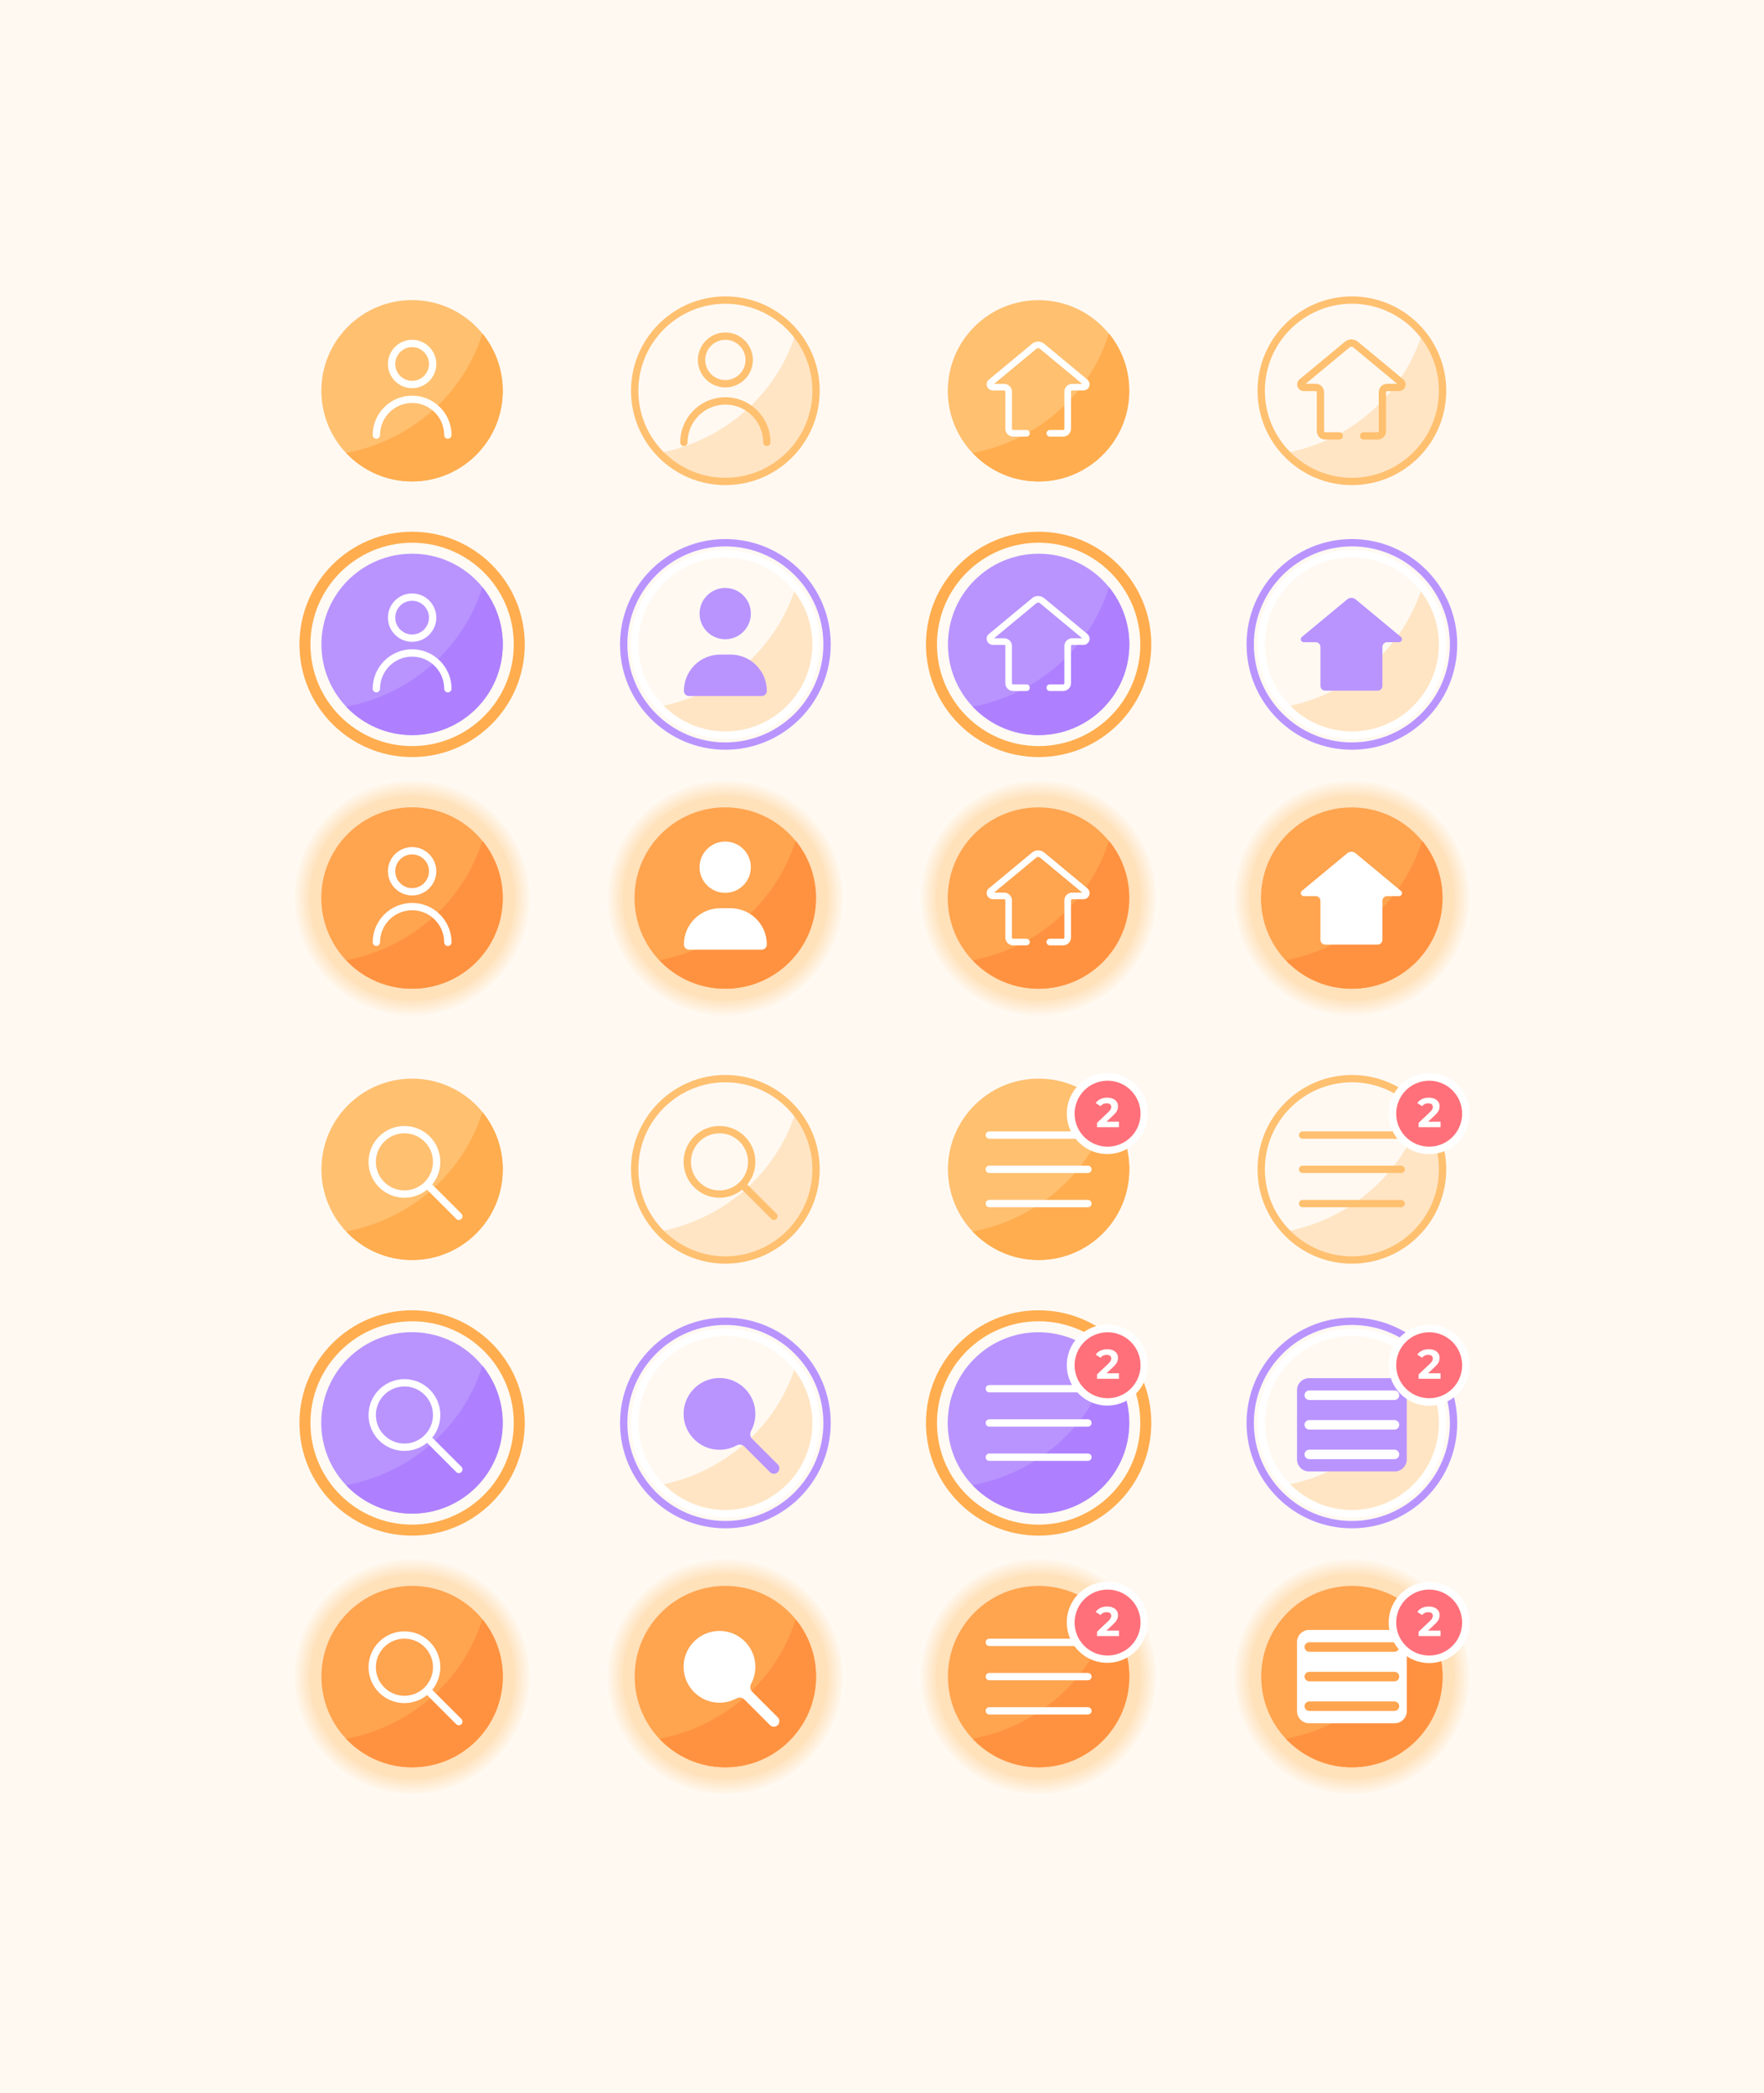 <?xml version="1.0" encoding="iso-8859-1"?>
<!-- Generator: Adobe Illustrator 24.0.1, SVG Export Plug-In . SVG Version: 6.00 Build 0)  -->
<svg version="1.1" id="&#x421;&#x43B;&#x43E;&#x439;_1"
     xmlns="http://www.w3.org/2000/svg" x="0px" y="0px" viewBox="0 0 3371.517 4000"
     style="enable-background:new 0 0 3371.517 4000;" xml:space="preserve">
<g>
	<rect style="fill:#FFF9F2;" width="3371.517" height="4000"/>
	<g>
		<g>
			<g>
				<path style="fill:#FFE5C4;" d="M1559.71,746.801c0,95.727-77.59,173.316-173.316,173.316c-49.719,0-94.536-20.938-126.118-54.48
					c124.297-23.459,224.435-112.463,260.429-228.357C1545.074,667.111,1559.71,705.275,1559.71,746.801z"/>
				<g>
					<path style="fill:#FFC070;" d="M1386.395,927.118c-99.427,0-180.319-80.891-180.319-180.319s80.891-180.319,180.319-180.319
						s180.319,80.891,180.319,180.319S1485.822,927.118,1386.395,927.118z M1386.395,580.486
						c-91.705,0-166.313,74.609-166.313,166.313s74.609,166.313,166.313,166.313s166.313-74.609,166.313-166.313
						S1478.1,580.486,1386.395,580.486z"/>
				</g>
				<g>
					<path style="fill:#FFC070;" d="M1386.395,740.402c-28.954,0-52.51-23.555-52.51-52.508c0-28.954,23.555-52.51,52.51-52.51
						c28.953,0,52.508,23.555,52.508,52.51C1438.903,716.847,1415.347,740.402,1386.395,740.402z M1386.395,649.39
						c-21.232,0-38.504,17.272-38.504,38.505c0,21.23,17.272,38.503,38.504,38.503c21.23,0,38.503-17.273,38.503-38.503
						C1424.897,666.662,1407.625,649.39,1386.395,649.39z"/>
				</g>
				<g>
					<path style="fill:#FFC070;" d="M1465.643,852.467c-3.867,0-7.003-3.135-7.003-7.003c0-39.838-32.41-72.247-72.246-72.247
						c-39.838,0-72.248,32.41-72.248,72.247c0,3.867-3.135,7.003-7.003,7.003c-3.867,0-7.003-3.135-7.003-7.003
						c0-47.56,38.693-86.253,86.253-86.253c47.559,0,86.251,38.692,86.251,86.253
						C1472.646,849.332,1469.51,852.467,1465.643,852.467z"/>
				</g>
			</g>
			<g>
				<path style="fill:#FFE5C4;" d="M1559.71,1231.533c0,95.727-77.59,173.316-173.316,173.316
					c-49.719,0-94.536-20.938-126.118-54.48c124.297-23.459,224.435-112.463,260.429-228.357
					C1545.074,1151.843,1559.71,1190.007,1559.71,1231.533z"/>
				<g>
					<path style="fill:#B994FF;" d="M1386.395,1432.86c-111.012,0-201.327-90.315-201.327-201.327
						c0-111.012,90.315-201.327,201.327-201.327c111.012,0,201.327,90.315,201.327,201.327
						C1587.722,1342.545,1497.407,1432.86,1386.395,1432.86z M1386.395,1044.212c-103.289,0-187.321,84.032-187.321,187.321
						c0,103.29,84.032,187.322,187.321,187.322s187.321-84.032,187.321-187.322
						C1573.716,1128.244,1489.684,1044.212,1386.395,1044.212z"/>
				</g>
				<g>
					<path style="fill:#FFFFFF;" d="M1386.395,1411.852c-99.427,0-180.319-80.891-180.319-180.319
						c0-99.427,80.891-180.319,180.319-180.319s180.319,80.891,180.319,180.319
						C1566.714,1330.96,1485.822,1411.852,1386.395,1411.852z M1386.395,1065.219c-91.705,0-166.313,74.609-166.313,166.313
						c0,91.705,74.609,166.313,166.313,166.313s166.313-74.609,166.313-166.313
						C1552.708,1139.828,1478.1,1065.219,1386.395,1065.219z"/>
				</g>

					<ellipse transform="matrix(0.707 -0.707 0.707 0.707 -423.106 1323.783)" style="fill:#B994FF;" cx="1386.394" cy="1172.626" rx="49.019" ry="49.019"/>
				<path style="fill:#B994FF;" d="M1307.145,1320.342L1307.145,1320.342c0-38.326,31.069-69.395,69.395-69.395h19.709
					c38.326,0,69.395,31.069,69.395,69.395v0c0,5.443-4.412,9.855-9.855,9.855h-138.79
					C1311.557,1330.197,1307.145,1325.785,1307.145,1320.342z"/>
			</g>
			<g>
				<g>
					<circle style="fill:#FFFAF3;" cx="1386.394" cy="1716.265" r="229.338"/>
					<circle style="fill:#FFF8EE;" cx="1386.394" cy="1716.265" r="226.155"/>
					<circle style="fill:#FFF5E9;" cx="1386.394" cy="1716.265" r="222.972"/>
					<circle style="fill:#FFF3E3;" cx="1386.394" cy="1716.265" r="219.789"/>
					<circle style="fill:#FFF1DE;" cx="1386.394" cy="1716.265" r="216.606"/>
					<circle style="fill:#FFEFD9;" cx="1386.394" cy="1716.265" r="213.423"/>
					<circle style="fill:#FFECD4;" cx="1386.394" cy="1716.265" r="210.24"/>
					<circle style="fill:#FFEACF;" cx="1386.394" cy="1716.265" r="207.057"/>
					<circle style="fill:#FFE8CA;" cx="1386.394" cy="1716.265" r="203.874"/>
					<circle style="fill:#FFE6C4;" cx="1386.394" cy="1716.265" r="200.69"/>
					<circle style="fill:#FFE3BF;" cx="1386.394" cy="1716.265" r="197.507"/>
					<circle style="fill:#FFE1BA;" cx="1386.394" cy="1716.265" r="194.324"/>
				</g>

					<ellipse transform="matrix(0.707 -0.707 0.707 0.707 -807.517 1483.011)" style="fill:#FFA44F;" cx="1386.394" cy="1716.265" rx="173.316" ry="173.316"/>
				<path style="fill:#FF9240;" d="M1559.71,1716.265c0,95.727-77.59,173.316-173.316,173.316
					c-49.719,0-94.536-20.938-126.118-54.48c124.297-23.459,224.435-112.463,260.429-228.357
					C1545.074,1636.575,1559.71,1674.74,1559.71,1716.265z"/>

					<ellipse transform="matrix(0.707 -0.707 0.707 0.707 -765.864 1465.758)" style="fill:#FFFFFF;" cx="1386.394" cy="1657.358" rx="49.019" ry="49.019"/>
				<path style="fill:#FFFFFF;" d="M1307.145,1805.074L1307.145,1805.074c0-38.326,31.069-69.395,69.395-69.395h19.709
					c38.326,0,69.395,31.069,69.395,69.395v0c0,5.443-4.412,9.855-9.855,9.855h-138.79
					C1311.557,1814.929,1307.145,1810.517,1307.145,1805.074z"/>
			</g>
		</g>
		<g>
			<g>

					<ellipse transform="matrix(0.707 -0.707 0.707 0.707 -297.366 775.697)" style="fill:#FFC070;" cx="787.666" cy="746.801" rx="173.316" ry="173.316"/>
				<path style="fill:#FFAD4F;" d="M960.995,746.806c0,95.727-77.59,173.316-173.316,173.316c-49.719,0-94.536-20.938-126.118-54.48
					c124.297-23.459,224.435-112.463,260.429-228.357C946.36,667.116,960.995,705.281,960.995,746.806z"/>
				<g>
					<path style="fill:#FFFFFF;" d="M787.666,741.855c-25.494,0-46.234-20.74-46.234-46.234c0-25.492,20.74-46.232,46.234-46.232
						c25.492,0,46.232,20.74,46.232,46.232C833.898,721.116,813.159,741.855,787.666,741.855z M787.666,663.395
						c-17.77,0-32.228,14.457-32.228,32.227c0,17.77,14.458,32.228,32.228,32.228c17.77,0,32.227-14.458,32.227-32.228
						C819.893,677.852,805.436,663.395,787.666,663.395z"/>
				</g>
				<g>
					<path style="fill:#FFFFFF;" d="M855.985,838.462c-3.867,0-7.003-3.135-7.003-7.003c0-33.81-27.506-61.316-61.316-61.316
						c-33.81,0-61.316,27.506-61.316,61.316c0,3.867-3.135,7.003-7.003,7.003c-3.867,0-7.003-3.135-7.003-7.003
						c0-41.532,33.789-75.321,75.321-75.321c41.532,0,75.321,33.789,75.321,75.321C862.988,835.326,859.852,838.462,855.985,838.462
						z"/>
				</g>
			</g>
			<g>
				<circle style="fill:#FFAD4F;" cx="787.666" cy="1231.533" r="215.332"/>
				<circle style="fill:#FFFAF3;" cx="787.666" cy="1231.533" r="194.324"/>
				<circle style="fill:#B994FF;" cx="787.666" cy="1231.533" r="173.316"/>
				<path style="fill:#AE80FF;" d="M960.995,1231.538c0,95.727-77.59,173.316-173.316,173.316
					c-49.719,0-94.536-20.938-126.118-54.48c124.297-23.459,224.435-112.463,260.429-228.357
					C946.36,1151.849,960.995,1190.013,960.995,1231.538z"/>
				<g>
					<path style="fill:#FFFFFF;" d="M787.666,1226.587c-25.494,0-46.234-20.74-46.234-46.232c0-25.494,20.74-46.234,46.234-46.234
						c25.492,0,46.232,20.74,46.232,46.234C833.898,1205.847,813.159,1226.587,787.666,1226.587z M787.666,1148.127
						c-17.77,0-32.228,14.458-32.228,32.228c0,17.77,14.458,32.227,32.228,32.227c17.77,0,32.227-14.457,32.227-32.227
						C819.893,1162.585,805.436,1148.127,787.666,1148.127z"/>
				</g>
				<g>
					<path style="fill:#FFFFFF;" d="M855.985,1323.193c-3.867,0-7.003-3.135-7.003-7.003c0-33.81-27.506-61.316-61.316-61.316
						c-33.81,0-61.316,27.506-61.316,61.316c0,3.867-3.135,7.003-7.003,7.003c-3.867,0-7.003-3.135-7.003-7.003
						c0-41.532,33.789-75.321,75.321-75.321c41.532,0,75.321,33.789,75.321,75.321
						C862.988,1320.058,859.852,1323.193,855.985,1323.193z"/>
				</g>
			</g>
			<g>
				<g>
					<circle style="fill:#FFFAF3;" cx="787.666" cy="1716.265" r="229.338"/>
					<circle style="fill:#FFF8EE;" cx="787.666" cy="1716.265" r="226.155"/>
					<circle style="fill:#FFF5E9;" cx="787.666" cy="1716.265" r="222.972"/>
					<circle style="fill:#FFF3E3;" cx="787.666" cy="1716.265" r="219.789"/>
					<circle style="fill:#FFF1DE;" cx="787.666" cy="1716.265" r="216.606"/>
					<circle style="fill:#FFEFD9;" cx="787.666" cy="1716.265" r="213.423"/>
					<circle style="fill:#FFECD4;" cx="787.666" cy="1716.265" r="210.24"/>
					<circle style="fill:#FFEACF;" cx="787.666" cy="1716.265" r="207.057"/>
					<circle style="fill:#FFE8CA;" cx="787.666" cy="1716.265" r="203.874"/>
					<circle style="fill:#FFE6C4;" cx="787.666" cy="1716.265" r="200.69"/>
					<circle style="fill:#FFE3BF;" cx="787.666" cy="1716.265" r="197.507"/>
					<circle style="fill:#FFE1BA;" cx="787.666" cy="1716.265" r="194.324"/>
				</g>

					<ellipse transform="matrix(0.707 -0.707 0.707 0.707 -982.881 1059.646)" style="fill:#FFA44F;" cx="787.666" cy="1716.265" rx="173.316" ry="173.316"/>
				<path style="fill:#FF9240;" d="M960.982,1716.265c0,95.727-77.59,173.316-173.316,173.316
					c-49.719,0-94.536-20.938-126.118-54.48c124.297-23.459,224.435-112.463,260.429-228.357
					C946.346,1636.575,960.982,1674.74,960.982,1716.265z"/>
				<g>
					<path style="fill:#FFFFFF;" d="M787.666,1711.32c-25.494,0-46.234-20.74-46.234-46.234c0-25.492,20.74-46.232,46.234-46.232
						c25.492,0,46.232,20.74,46.232,46.232C833.898,1690.58,813.159,1711.32,787.666,1711.32z M787.666,1632.86
						c-17.77,0-32.228,14.457-32.228,32.227c0,17.77,14.458,32.228,32.228,32.228c17.77,0,32.227-14.458,32.227-32.228
						C819.893,1647.316,805.436,1632.86,787.666,1632.86z"/>
				</g>
				<g>
					<path style="fill:#FFFFFF;" d="M855.985,1807.927c-3.867,0-7.003-3.135-7.003-7.003c0-33.81-27.506-61.316-61.316-61.316
						c-33.81,0-61.316,27.506-61.316,61.316c0,3.867-3.135,7.003-7.003,7.003c-3.867,0-7.003-3.135-7.003-7.003
						c0-41.532,33.789-75.321,75.321-75.321c41.532,0,75.321,33.789,75.321,75.321
						C862.988,1804.791,859.852,1807.927,855.985,1807.927z"/>
				</g>
			</g>
		</g>
		<g>
			<g>

					<ellipse transform="matrix(0.707 -0.707 0.707 0.707 53.361 1622.426)" style="fill:#FFC070;" cx="1985.122" cy="746.801" rx="173.316" ry="173.316"/>
				<path style="fill:#FFAD4F;" d="M2158.452,746.806c0,95.727-77.59,173.316-173.316,173.316
					c-49.719,0-94.536-20.938-126.118-54.48c124.297-23.459,224.436-112.463,260.429-228.357
					C2143.816,667.116,2158.452,705.281,2158.452,746.806z"/>
				<g>
					<path style="fill:#FFFFFF;" d="M2032.025,834.415h-25.559c-3.488,0-6.314-2.826-6.314-6.314s2.826-6.314,6.314-6.314h25.559
						c1.269,0,2.301-1.033,2.301-2.299v-71.006c0-8.193,6.664-14.858,14.857-14.858h19.256l-79.659-66.065
						c-1.542-1.504-3.014-2.117-4.573-2.117c-1.222-0.106-2.982,0.598-4.053,1.689l-80.155,66.493h19.285
						c8.193,0,14.857,6.666,14.857,14.858v71.006c0,1.267,1.033,2.299,2.299,2.299h25.489c3.488,0,6.314,2.826,6.314,6.314
						s-2.826,6.314-6.314,6.314h-25.489c-8.23,0-14.927-6.697-14.927-14.927v-71.006c0-1.272-0.959-2.231-2.229-2.231h-21.639
						c-4.804,0-9.095-2.862-10.93-7.29c-1.824-4.407-0.826-9.432,2.542-12.802l82.369-68.32c2.978-3.07,7.589-5.007,12.513-5.026
						c4.784-0.143,9.622,1.908,13.139,5.423l81.427,67.531c3.818,3.778,4.823,8.82,2.994,13.236
						c-1.824,4.404-6.093,7.249-10.877,7.249h-21.637c-1.27,0-2.229,0.959-2.229,2.231v71.006
						C2046.954,827.719,2040.257,834.415,2032.025,834.415z"/>
				</g>
			</g>
			<g>
				<circle style="fill:#FFAD4F;" cx="1985.123" cy="1231.533" r="215.332"/>
				<circle style="fill:#FFFAF3;" cx="1985.123" cy="1231.533" r="194.324"/>
				<circle style="fill:#B994FF;" cx="1985.122" cy="1231.533" r="173.316"/>
				<path style="fill:#AE80FF;" d="M2158.452,1231.538c0,95.727-77.59,173.316-173.316,173.316
					c-49.719,0-94.536-20.938-126.118-54.48c124.297-23.459,224.436-112.463,260.429-228.357
					C2143.816,1151.849,2158.452,1190.013,2158.452,1231.538z"/>
				<g>
					<path style="fill:#FFFFFF;" d="M2032.025,1320.61h-25.559c-3.488,0-6.314-2.826-6.314-6.314s2.826-6.314,6.314-6.314h25.559
						c1.269,0,2.301-1,2.301-2.229v-71.077c0-8.193,6.664-14.857,14.857-14.857h19.257l-79.66-66.067
						c-1.542-1.503-3.014-2.115-4.573-2.115c-1.222,0.154-2.982,0.6-4.053,1.687l-80.158,66.495h19.288
						c8.193,0,14.857,6.664,14.857,14.857v71.077c0,1.229,1.033,2.229,2.299,2.229h25.489c3.488,0,6.314,2.826,6.314,6.314
						s-2.826,6.314-6.314,6.314h-25.489c-8.23,0-14.927-6.664-14.927-14.857v-71.077c0-1.25-0.98-2.229-2.229-2.229h-21.639
						c-4.804,0-9.094-2.862-10.928-7.292c-1.826-4.406-0.829-9.43,2.541-12.802l82.369-68.32c2.978-3.069,7.589-5.006,12.513-5.025
						c4.784,0.079,9.622,1.906,13.139,5.42l81.427,67.532c3.818,3.778,4.823,8.82,2.994,13.236
						c-1.824,4.406-6.093,7.251-10.877,7.251h-21.637c-1.25,0-2.229,0.979-2.229,2.229v71.077
						C2046.954,1313.946,2040.257,1320.61,2032.025,1320.61z"/>
				</g>
			</g>
			<g>
				<g>
					<circle style="fill:#FFFAF3;" cx="1985.123" cy="1716.265" r="229.338"/>
					<circle style="fill:#FFF8EE;" cx="1985.123" cy="1716.265" r="226.155"/>
					<circle style="fill:#FFF5E9;" cx="1985.123" cy="1716.265" r="222.972"/>
					<circle style="fill:#FFF3E3;" cx="1985.123" cy="1716.265" r="219.789"/>
					<circle style="fill:#FFF1DE;" cx="1985.123" cy="1716.265" r="216.606"/>
					<circle style="fill:#FFEFD9;" cx="1985.123" cy="1716.265" r="213.423"/>
					<circle style="fill:#FFECD4;" cx="1985.123" cy="1716.265" r="210.24"/>
					<circle style="fill:#FFEACF;" cx="1985.123" cy="1716.265" r="207.057"/>
					<circle style="fill:#FFE8CA;" cx="1985.123" cy="1716.265" r="203.874"/>
					<circle style="fill:#FFE6C4;" cx="1985.123" cy="1716.265" r="200.69"/>
					<circle style="fill:#FFE3BF;" cx="1985.123" cy="1716.265" r="197.507"/>
					<circle style="fill:#FFE1BA;" cx="1985.123" cy="1716.265" r="194.324"/>
				</g>

					<ellipse transform="matrix(0.707 -0.707 0.707 0.707 -632.154 1906.376)" style="fill:#FFA44F;" cx="1985.122" cy="1716.265" rx="173.316" ry="173.316"/>
				<path style="fill:#FF9240;" d="M2158.438,1716.265c0,95.727-77.59,173.316-173.316,173.316
					c-49.719,0-94.536-20.938-126.118-54.48c124.297-23.459,224.435-112.463,260.429-228.357
					C2143.803,1636.575,2158.438,1674.74,2158.438,1716.265z"/>
				<g>
					<path style="fill:#FFFFFF;" d="M2032.025,1806.667h-25.559c-3.488,0-6.314-2.826-6.314-6.314s2.826-6.314,6.314-6.314h25.559
						c1.291,0,2.301-0.98,2.301-2.229v-71.078c0-8.193,6.664-14.857,14.857-14.857h19.257l-79.66-66.067
						c-1.542-1.503-3.014-2.115-4.573-2.115c-1.222-0.062-2.982,0.598-4.053,1.687l-80.158,66.495h19.288
						c8.193,0,14.857,6.664,14.857,14.857v71.078c0,1.25,1.01,2.229,2.299,2.229h25.489c3.488,0,6.314,2.826,6.314,6.314
						s-2.826,6.314-6.314,6.314h-25.489c-8.23,0-14.927-6.664-14.927-14.857v-71.078c0-1.229-1-2.229-2.229-2.229h-21.639
						c-4.804,0-9.094-2.862-10.928-7.292c-1.826-4.406-0.829-9.43,2.541-12.802l82.369-68.32c2.978-3.069,7.589-5.006,12.513-5.025
						c4.784,0.089,9.622,1.906,13.139,5.42l81.427,67.532c3.818,3.778,4.823,8.82,2.994,13.236
						c-1.824,4.406-6.093,7.251-10.877,7.251h-21.637c-1.25,0-2.229,0.98-2.229,2.229v71.078
						C2046.954,1800.002,2040.257,1806.667,2032.025,1806.667z"/>
				</g>
			</g>
		</g>
		<g>
			<g>
				<path style="fill:#FFE5C4;" d="M2757.167,746.801c0,95.727-77.59,173.316-173.316,173.316
					c-49.719,0-94.536-20.938-126.118-54.48c124.297-23.459,224.436-112.463,260.429-228.357
					C2742.531,667.111,2757.167,705.275,2757.167,746.801z"/>
				<g>
					<path style="fill:#FFC070;" d="M2583.851,927.118c-99.427,0-180.319-80.891-180.319-180.319s80.891-180.319,180.319-180.319
						S2764.17,647.372,2764.17,746.8S2683.279,927.118,2583.851,927.118z M2583.851,580.486
						c-91.705,0-166.313,74.609-166.313,166.313s74.609,166.313,166.313,166.313s166.313-74.609,166.313-166.313
						S2675.556,580.486,2583.851,580.486z"/>
				</g>
				<g>
					<path style="fill:#FFC070;" d="M2633.2,840.03h-26.911c-3.867,0-7.003-3.135-7.003-7.003c0-3.867,3.135-7.003,7.003-7.003
						h26.911c1.067,0,1.968-0.935,1.968-2.041v-74.559c0-8.808,7.165-15.973,15.973-15.973h19.191l-82.852-68.709
						c-1.58-1.539-2.813-2.327-4.585-2.137c-1.508,0.007-2.918,0.597-3.968,1.662c-0.164,0.167-0.339,0.327-0.52,0.477
						l-82.875,68.707h19.288c8.767,0,15.9,7.165,15.9,15.973v74.559c0,1.125,0.917,2.041,2.041,2.041h26.838
						c3.867,0,7.003,3.135,7.003,7.003c0,3.867-3.135,7.003-7.003,7.003h-26.838c-8.847,0-16.047-7.199-16.047-16.047v-74.559
						c0-1.122-0.814-1.968-1.894-1.968h-22.793c-5.196,0-9.835-3.094-11.821-7.883c-1.975-4.766-0.896-10.203,2.749-13.85
						l86.268-71.559c3.659-3.571,8.478-5.544,13.617-5.565c5.302,0.197,10.301,2.04,14.062,5.803l85.475,70.883
						c4.141,4.1,5.226,9.553,3.248,14.33c-1.975,4.763-6.592,7.84-11.764,7.84h-22.721c-1.103,0-1.968,0.865-1.968,1.968v74.559
						C2649.173,832.83,2642.008,840.03,2633.2,840.03z"/>
				</g>
			</g>
			<g>
				<path style="fill:#FFE5C4;" d="M2757.167,1231.533c0,95.727-77.59,173.316-173.316,173.316
					c-49.719,0-94.536-20.938-126.118-54.48c124.297-23.459,224.436-112.463,260.429-228.357
					C2742.531,1151.843,2757.167,1190.007,2757.167,1231.533z"/>
				<g>
					<path style="fill:#B994FF;" d="M2583.851,1432.86c-111.012,0-201.327-90.315-201.327-201.327
						c0-111.012,90.315-201.327,201.327-201.327c111.012,0,201.327,90.315,201.327,201.327
						C2785.178,1342.545,2694.863,1432.86,2583.851,1432.86z M2583.851,1044.212c-103.289,0-187.322,84.032-187.322,187.321
						c0,103.29,84.032,187.322,187.322,187.322s187.322-84.032,187.322-187.322
						C2771.173,1128.244,2687.141,1044.212,2583.851,1044.212z"/>
				</g>
				<g>
					<path style="fill:#FFFFFF;" d="M2583.851,1411.852c-99.427,0-180.319-80.891-180.319-180.319
						c0-99.427,80.891-180.319,180.319-180.319s180.319,80.891,180.319,180.319
						C2764.17,1330.96,2683.279,1411.852,2583.851,1411.852z M2583.851,1065.219c-91.705,0-166.313,74.609-166.313,166.313
						c0,91.705,74.609,166.313,166.313,166.313s166.313-74.609,166.313-166.313
						C2750.165,1139.828,2675.556,1065.219,2583.851,1065.219z"/>
				</g>
				<g>
					<path style="fill:#B994FF;" d="M2673.861,1227.35h-22.72c-4.934,0-8.971,4.037-8.971,8.971v74.63
						c0,4.934-4.037,8.971-8.97,8.971h-12.445c-4.334,0-71.36,0-75.695,0h-12.298c-5,0-9.044-4.044-9.044-8.971v-74.631
						c0-4.934-4.037-8.971-8.971-8.971h-22.72c-5.146,0-7.721-6.176-4.118-9.779l86.028-71.322c4.927-5,13.014-5,18.014,0
						l85.955,71.322C2681.509,1221.174,2679.008,1227.35,2673.861,1227.35z"/>
				</g>
			</g>
			<g>
				<g>
					<circle style="fill:#FFFAF3;" cx="2583.851" cy="1716.265" r="229.338"/>
					<circle style="fill:#FFF8EE;" cx="2583.851" cy="1716.265" r="226.155"/>
					<circle style="fill:#FFF5E9;" cx="2583.851" cy="1716.265" r="222.972"/>
					<circle style="fill:#FFF3E3;" cx="2583.851" cy="1716.265" r="219.789"/>
					<circle style="fill:#FFF1DE;" cx="2583.851" cy="1716.265" r="216.606"/>
					<circle style="fill:#FFEFD9;" cx="2583.851" cy="1716.265" r="213.423"/>
					<circle style="fill:#FFECD4;" cx="2583.851" cy="1716.265" r="210.24"/>
					<circle style="fill:#FFEACF;" cx="2583.851" cy="1716.265" r="207.057"/>
					<circle style="fill:#FFE8CA;" cx="2583.851" cy="1716.265" r="203.874"/>
					<circle style="fill:#FFE6C4;" cx="2583.851" cy="1716.265" r="200.69"/>
					<circle style="fill:#FFE3BF;" cx="2583.851" cy="1716.265" r="197.507"/>
					<circle style="fill:#FFE1BA;" cx="2583.851" cy="1716.265" r="194.324"/>
				</g>

					<ellipse transform="matrix(0.707 -0.707 0.707 0.707 -456.79 2329.741)" style="fill:#FFA44F;" cx="2583.851" cy="1716.265" rx="173.316" ry="173.316"/>
				<path style="fill:#FF9240;" d="M2757.167,1716.265c0,95.727-77.59,173.316-173.316,173.316
					c-49.719,0-94.536-20.938-126.118-54.48c124.297-23.459,224.436-112.463,260.429-228.357
					C2742.531,1636.575,2757.167,1674.74,2757.167,1716.265z"/>
				<g>
					<path style="fill:#FFFFFF;" d="M2673.861,1712.635h-22.72c-4.934,0-8.971,4.037-8.971,8.971v74.63
						c0,4.934-4.037,8.971-8.97,8.971h-12.445c-4.334,0-71.36,0-75.695,0h-12.298c-5,0-9.044-4.044-9.044-8.971v-74.631
						c0-4.934-4.037-8.971-8.971-8.971h-22.72c-5.146,0-7.721-6.176-4.118-9.779l86.028-71.322c4.927-5,13.014-5,18.014,0
						l85.955,71.322C2681.509,1706.459,2679.008,1712.635,2673.861,1712.635z"/>
				</g>
			</g>
		</g>
		<g>
			<g>
				<circle style="fill:#FFC070;" cx="787.666" cy="2234.717" r="173.316"/>
				<path style="fill:#FFAD4F;" d="M960.995,2234.722c0,95.727-77.59,173.316-173.316,173.316
					c-49.719,0-94.536-20.938-126.118-54.48c124.297-23.459,224.435-112.463,260.429-228.357
					C946.36,2155.032,960.995,2193.197,960.995,2234.722z"/>
				<g>
					<g>
						<path style="fill:#FFFFFF;" d="M772.977,2289.061c-37.821,0-68.589-30.77-68.589-68.591s30.768-68.589,68.589-68.589
							c37.821,0,68.589,30.768,68.589,68.589S810.798,2289.061,772.977,2289.061z M772.977,2165.887
							c-30.098,0-54.583,24.485-54.583,54.583s24.485,54.585,54.583,54.585c30.098,0,54.584-24.487,54.584-54.585
							S803.076,2165.887,772.977,2165.887z"/>
					</g>
					<g>
						<path style="fill:#FFFFFF;" d="M876.949,2331.444c-1.792,0-3.585-0.684-4.951-2.052l-58.136-58.136
							c-2.735-2.734-2.735-7.169,0-9.902c2.732-2.735,7.17-2.735,9.902,0l58.136,58.136c2.735,2.734,2.735,7.168,0,9.902
							C880.534,2330.761,878.74,2331.444,876.949,2331.444z"/>
					</g>
				</g>
			</g>
			<g>
				<circle style="fill:#FFAD4F;" cx="787.666" cy="2719.449" r="215.332"/>
				<circle style="fill:#FFFAF3;" cx="787.666" cy="2719.449" r="194.324"/>

					<ellipse transform="matrix(0.707 -0.707 0.707 0.707 -1692.239 1353.472)" style="fill:#B994FF;" cx="787.666" cy="2719.449" rx="173.316" ry="173.316"/>
				<path style="fill:#AE80FF;" d="M960.995,2719.454c0,95.727-77.59,173.316-173.316,173.316
					c-49.719,0-94.536-20.938-126.118-54.48c124.297-23.459,224.435-112.463,260.429-228.357
					C946.36,2639.765,960.995,2677.929,960.995,2719.454z"/>
				<g>
					<g>
						<path style="fill:#FFFFFF;" d="M772.977,2772.844c-37.821,0-68.589-30.77-68.589-68.591s30.768-68.589,68.589-68.589
							c37.821,0,68.589,30.768,68.589,68.589S810.798,2772.844,772.977,2772.844z M772.977,2649.669
							c-30.098,0-54.583,24.485-54.583,54.583s24.485,54.585,54.583,54.585c30.098,0,54.584-24.487,54.584-54.585
							S803.076,2649.669,772.977,2649.669z"/>
					</g>
					<g>
						<path style="fill:#FFFFFF;" d="M876.949,2815.227c-1.792,0-3.585-0.684-4.951-2.052l-58.136-58.136
							c-2.735-2.734-2.735-7.168,0-9.902c2.732-2.736,7.17-2.736,9.902,0l58.136,58.136c2.735,2.734,2.735,7.169,0,9.902
							C880.534,2814.543,878.74,2815.227,876.949,2815.227z"/>
					</g>
				</g>
			</g>
			<g>
				<g>
					<circle style="fill:#FFFAF3;" cx="787.666" cy="3204.181" r="229.338"/>
					<circle style="fill:#FFF8EE;" cx="787.666" cy="3204.181" r="226.155"/>
					<circle style="fill:#FFF5E9;" cx="787.666" cy="3204.181" r="222.972"/>
					<circle style="fill:#FFF3E3;" cx="787.666" cy="3204.181" r="219.789"/>
					<circle style="fill:#FFF1DE;" cx="787.666" cy="3204.181" r="216.606"/>
					<circle style="fill:#FFEFD9;" cx="787.666" cy="3204.181" r="213.423"/>
					<circle style="fill:#FFECD4;" cx="787.666" cy="3204.181" r="210.24"/>
					<circle style="fill:#FFEACF;" cx="787.666" cy="3204.181" r="207.057"/>
					<circle style="fill:#FFE8CA;" cx="787.666" cy="3204.181" r="203.874"/>
					<circle style="fill:#FFE6C4;" cx="787.666" cy="3204.181" r="200.69"/>
					<circle style="fill:#FFE3BF;" cx="787.666" cy="3204.181" r="197.507"/>
					<circle style="fill:#FFE1BA;" cx="787.666" cy="3204.181" r="194.324"/>
				</g>
				<circle style="fill:#FFA44F;" cx="787.666" cy="3204.181" r="173.316"/>
				<path style="fill:#FF9240;" d="M960.982,3204.181c0,95.727-77.59,173.316-173.316,173.316
					c-49.719,0-94.536-20.938-126.118-54.48c124.297-23.459,224.435-112.463,260.429-228.357
					C946.346,3124.491,960.982,3162.656,960.982,3204.181z"/>
				<g>
					<g>
						<path style="fill:#FFFFFF;" d="M772.977,3254.841c-37.821,0-68.589-30.77-68.589-68.591s30.768-68.589,68.589-68.589
							c37.821,0,68.589,30.768,68.589,68.589S810.798,3254.841,772.977,3254.841z M772.977,3131.667
							c-30.098,0-54.583,24.486-54.583,54.584c0,30.098,24.485,54.585,54.583,54.585c30.098,0,54.584-24.487,54.584-54.585
							C827.561,3156.153,803.076,3131.667,772.977,3131.667z"/>
					</g>
					<g>
						<path style="fill:#FFFFFF;" d="M876.949,3297.225c-1.792,0-3.585-0.684-4.951-2.052l-58.136-58.136
							c-2.735-2.734-2.735-7.168,0-9.902c2.732-2.735,7.17-2.735,9.902,0l58.136,58.136c2.735,2.734,2.735,7.169,0,9.902
							C880.534,3296.541,878.74,3297.225,876.949,3297.225z"/>
					</g>
				</g>
			</g>
		</g>
		<g>
			<g>
				<path style="fill:#FFE5C4;" d="M1559.71,2234.717c0,95.727-77.59,173.316-173.316,173.316
					c-49.719,0-94.536-20.938-126.118-54.48c124.297-23.459,224.435-112.463,260.429-228.357
					C1545.074,2155.027,1559.71,2193.191,1559.71,2234.717z"/>
				<g>
					<path style="fill:#FFC070;" d="M1386.395,2415.035c-99.427,0-180.319-80.891-180.319-180.319
						c0-99.427,80.891-180.319,180.319-180.319s180.319,80.891,180.319,180.319
						C1566.714,2334.144,1485.822,2415.035,1386.395,2415.035z M1386.395,2068.403c-91.705,0-166.313,74.608-166.313,166.313
						c0,91.705,74.609,166.313,166.313,166.313s166.313-74.608,166.313-166.313
						C1552.708,2143.012,1478.1,2068.403,1386.395,2068.403z"/>
				</g>
				<g>
					<g>
						<path style="fill:#FFC070;" d="M1375.149,2289.061c-37.821,0-68.589-30.77-68.589-68.591s30.768-68.589,68.589-68.589
							s68.591,30.768,68.591,68.589S1412.969,2289.061,1375.149,2289.061z M1375.149,2165.887
							c-30.098,0-54.584,24.485-54.584,54.583s24.485,54.585,54.584,54.585s54.585-24.487,54.585-54.585
							S1405.247,2165.887,1375.149,2165.887z"/>
					</g>
					<g>
						<path style="fill:#FFC070;" d="M1479.12,2331.444c-1.792,0-3.585-0.684-4.951-2.052l-58.136-58.136
							c-2.735-2.734-2.735-7.169,0-9.902c2.732-2.735,7.17-2.735,9.902,0l58.136,58.136c2.735,2.734,2.735,7.168,0,9.902
							C1482.705,2330.761,1480.912,2331.444,1479.12,2331.444z"/>
					</g>
				</g>
			</g>
			<g>
				<path style="fill:#FFE5C4;" d="M1559.71,2719.449c0,95.727-77.59,173.316-173.316,173.316
					c-49.719,0-94.536-20.938-126.118-54.48c124.297-23.459,224.435-112.463,260.429-228.357
					C1545.074,2639.759,1559.71,2677.924,1559.71,2719.449z"/>
				<g>
					<path style="fill:#B994FF;" d="M1386.395,2920.777c-111.012,0-201.327-90.315-201.327-201.327
						c0-111.012,90.315-201.327,201.327-201.327c111.012,0,201.327,90.315,201.327,201.327
						C1587.722,2830.462,1497.407,2920.777,1386.395,2920.777z M1386.395,2532.128c-103.289,0-187.321,84.032-187.321,187.321
						c0,103.29,84.032,187.322,187.321,187.322s187.321-84.032,187.321-187.322
						C1573.716,2616.16,1489.684,2532.128,1386.395,2532.128z"/>
				</g>
				<g>
					<path style="fill:#FFFFFF;" d="M1386.395,2899.767c-99.427,0-180.319-80.891-180.319-180.319
						c0-99.427,80.891-180.319,180.319-180.319s180.319,80.891,180.319,180.319
						C1566.714,2818.875,1485.822,2899.767,1386.395,2899.767z M1386.395,2553.135c-91.705,0-166.313,74.608-166.313,166.313
						c0,91.705,74.609,166.313,166.313,166.313s166.313-74.608,166.313-166.313
						C1552.708,2627.743,1478.1,2553.135,1386.395,2553.135z"/>
				</g>
				<g>
					<path style="fill:#B994FF;" d="M1489.608,2806.082c0,2.8-1.051,5.462-3.081,7.423c-1.961,1.959-4.622,3.081-7.423,3.081
						s-5.462-1.122-7.423-3.081l-48.897-48.899c-4.066-4.066-10.267-4.754-15.325-2.018c-11.077,5.993-23.964,8.963-37.724,7.926
						c-31.8-2.395-58.354-27.459-62.554-59.071c-5.576-41.963,27.044-77.909,67.934-77.909c37.884,0,68.626,30.743,68.626,68.556
						c0,11.687-2.926,22.705-8.132,32.343c-2.733,5.059-2.047,11.259,2.019,15.325l48.9,48.9
						C1488.558,2800.619,1489.608,2803.281,1489.608,2806.082z"/>
				</g>
			</g>
			<g>
				<g>
					<circle style="fill:#FFFAF3;" cx="1386.394" cy="3204.181" r="229.338"/>
					<circle style="fill:#FFF8EE;" cx="1386.394" cy="3204.181" r="226.155"/>
					<circle style="fill:#FFF5E9;" cx="1386.394" cy="3204.181" r="222.972"/>
					<circle style="fill:#FFF3E3;" cx="1386.394" cy="3204.181" r="219.789"/>
					<circle style="fill:#FFF1DE;" cx="1386.394" cy="3204.181" r="216.606"/>
					<circle style="fill:#FFEFD9;" cx="1386.394" cy="3204.181" r="213.423"/>
					<circle style="fill:#FFECD4;" cx="1386.394" cy="3204.181" r="210.24"/>
					<circle style="fill:#FFEACF;" cx="1386.394" cy="3204.181" r="207.057"/>
					<circle style="fill:#FFE8CA;" cx="1386.394" cy="3204.181" r="203.874"/>
					<circle style="fill:#FFE6C4;" cx="1386.394" cy="3204.181" r="200.69"/>
					<circle style="fill:#FFE3BF;" cx="1386.394" cy="3204.181" r="197.507"/>
					<circle style="fill:#FFE1BA;" cx="1386.394" cy="3204.181" r="194.324"/>
				</g>
				<circle style="fill:#FFA44F;" cx="1386.394" cy="3204.181" r="173.316"/>
				<path style="fill:#FF9240;" d="M1559.71,3204.181c0,95.727-77.59,173.316-173.316,173.316
					c-49.719,0-94.536-20.938-126.118-54.48c124.297-23.459,224.435-112.463,260.429-228.357
					C1545.074,3124.491,1559.71,3162.656,1559.71,3204.181z"/>
				<g>
					<path style="fill:#FFFFFF;" d="M1489.608,3289.43c0,2.801-1.051,5.462-3.081,7.423c-1.961,1.959-4.622,3.081-7.423,3.081
						s-5.462-1.122-7.423-3.081l-48.897-48.899c-4.066-4.066-10.267-4.754-15.325-2.018c-11.077,5.993-23.964,8.963-37.724,7.926
						c-31.8-2.395-58.354-27.459-62.554-59.071c-5.576-41.963,27.044-77.909,67.934-77.909c37.884,0,68.626,30.743,68.626,68.556
						c0,11.687-2.926,22.705-8.132,32.343c-2.733,5.059-2.047,11.259,2.019,15.325l48.9,48.9
						C1488.558,3283.968,1489.608,3286.63,1489.608,3289.43z"/>
				</g>
			</g>
		</g>
		<g>
			<g>
				<circle style="fill:#FFC070;" cx="1985.122" cy="2234.717" r="173.316"/>
				<path style="fill:#FFAD4F;" d="M2158.452,2234.722c0,95.727-77.59,173.316-173.316,173.316
					c-49.719,0-94.536-20.938-126.118-54.48c124.297-23.459,224.436-112.463,260.429-228.357
					C2143.816,2155.032,2158.452,2193.197,2158.452,2234.722z"/>
				<g>
					<g>
						<path style="fill:#FFFFFF;" d="M2079.327,2176.262h-188.409c-3.867,0-7.003-3.135-7.003-7.003s3.135-7.003,7.003-7.003
							h188.409c3.867,0,7.003,3.135,7.003,7.003S2083.195,2176.262,2079.327,2176.262z"/>
					</g>
					<g>
						<path style="fill:#FFFFFF;" d="M2079.327,2241.719h-188.409c-3.867,0-7.003-3.135-7.003-7.003
							c0-3.867,3.135-7.002,7.003-7.002h188.409c3.867,0,7.003,3.135,7.003,7.002
							C2086.33,2238.584,2083.195,2241.719,2079.327,2241.719z"/>
					</g>
					<g>
						<path style="fill:#FFFFFF;" d="M2079.327,2307.176h-188.409c-3.867,0-7.003-3.135-7.003-7.003s3.135-7.003,7.003-7.003
							h188.409c3.867,0,7.003,3.135,7.003,7.003S2083.195,2307.176,2079.327,2307.176z"/>
					</g>
				</g>
				<g>

						<ellipse transform="matrix(0.16 -0.987 0.987 0.16 -323.087 3877.028)" style="fill:#FFFFFF;" cx="2116.907" cy="2128.385" rx="77.38" ry="77.379"/>
					<circle style="fill:#FF707A;" cx="2116.906" cy="2128.385" r="63.024"/>
					<g>
						<path style="fill:#FFFFFF;" d="M2138.663,2143.748v10.467h-41.947v-8.326l21.409-20.22c2.272-2.166,3.806-4.03,4.599-5.59
							c0.792-1.558,1.189-3.105,1.189-4.638c0-2.221-0.753-3.926-2.26-5.115c-1.506-1.189-3.714-1.784-6.62-1.784
							c-2.432,0-4.627,0.464-6.582,1.388c-1.957,0.925-3.595,2.313-4.916,4.163l-9.357-6.026c2.167-3.224,5.154-5.749,8.96-7.573
							c3.806-1.824,8.167-2.735,13.083-2.735c4.123,0,7.731,0.673,10.823,2.022c3.093,1.348,5.497,3.251,7.216,5.709
							c1.717,2.458,2.577,5.352,2.577,8.682c0,3.013-0.635,5.842-1.903,8.485c-1.268,2.644-3.727,5.657-7.374,9.04l-12.766,12.052
							H2138.663z"/>
					</g>
				</g>
			</g>
			<g>
				<circle style="fill:#FFAD4F;" cx="1985.123" cy="2719.449" r="215.332"/>
				<circle style="fill:#FFFAF3;" cx="1985.123" cy="2719.449" r="194.324"/>

					<ellipse transform="matrix(0.707 -0.707 0.707 0.707 -1341.512 2200.202)" style="fill:#B994FF;" cx="1985.122" cy="2719.449" rx="173.316" ry="173.316"/>
				<path style="fill:#AE80FF;" d="M2158.452,2719.454c0,95.727-77.59,173.316-173.316,173.316
					c-49.719,0-94.536-20.938-126.118-54.48c124.297-23.459,224.436-112.463,260.429-228.357
					C2143.816,2639.765,2158.452,2677.929,2158.452,2719.454z"/>
				<g>
					<g>
						<path style="fill:#FFFFFF;" d="M2079.327,2660.996h-188.409c-3.867,0-7.003-3.135-7.003-7.003s3.135-7.003,7.003-7.003
							h188.409c3.867,0,7.003,3.135,7.003,7.003S2083.195,2660.996,2079.327,2660.996z"/>
					</g>
					<g>
						<path style="fill:#FFFFFF;" d="M2079.327,2726.451h-188.409c-3.867,0-7.003-3.135-7.003-7.002
							c0-3.867,3.135-7.003,7.003-7.003h188.409c3.867,0,7.003,3.135,7.003,7.003
							C2086.33,2723.315,2083.195,2726.451,2079.327,2726.451z"/>
					</g>
					<g>
						<path style="fill:#FFFFFF;" d="M2079.327,2791.908h-188.409c-3.867,0-7.003-3.135-7.003-7.003s3.135-7.003,7.003-7.003
							h188.409c3.867,0,7.003,3.135,7.003,7.003S2083.195,2791.908,2079.327,2791.908z"/>
					</g>
				</g>
				<g>

						<ellipse transform="matrix(0.16 -0.987 0.987 0.16 -797.65 4280.789)" style="fill:#FFFFFF;" cx="2116.907" cy="2609.157" rx="77.38" ry="77.379"/>
					<circle style="fill:#FF707A;" cx="2116.906" cy="2609.157" r="63.024"/>
					<g>
						<path style="fill:#FFFFFF;" d="M2138.663,2624.509v10.467h-41.947v-8.326l21.409-20.22c2.272-2.167,3.806-4.03,4.599-5.59
							c0.792-1.558,1.189-3.105,1.189-4.638c0-2.221-0.753-3.925-2.26-5.115c-1.506-1.189-3.714-1.784-6.62-1.784
							c-2.432,0-4.627,0.463-6.582,1.388c-1.957,0.925-3.595,2.313-4.916,4.163l-9.357-6.026c2.167-3.224,5.154-5.749,8.96-7.573
							s8.167-2.735,13.083-2.735c4.123,0,7.731,0.673,10.823,2.021c3.093,1.348,5.497,3.251,7.216,5.709
							c1.717,2.458,2.577,5.352,2.577,8.682c0,3.013-0.635,5.842-1.903,8.485c-1.268,2.644-3.727,5.657-7.374,9.04l-12.766,12.052
							H2138.663z"/>
					</g>
				</g>
			</g>
			<g>
				<g>
					<circle style="fill:#FFFAF3;" cx="1985.123" cy="3204.181" r="229.338"/>
					<circle style="fill:#FFF8EE;" cx="1985.123" cy="3204.181" r="226.155"/>
					<circle style="fill:#FFF5E9;" cx="1985.123" cy="3204.181" r="222.972"/>
					<circle style="fill:#FFF3E3;" cx="1985.123" cy="3204.181" r="219.789"/>
					<circle style="fill:#FFF1DE;" cx="1985.123" cy="3204.181" r="216.606"/>
					<circle style="fill:#FFEFD9;" cx="1985.123" cy="3204.181" r="213.423"/>
					<circle style="fill:#FFECD4;" cx="1985.123" cy="3204.181" r="210.24"/>
					<circle style="fill:#FFEACF;" cx="1985.123" cy="3204.181" r="207.057"/>
					<circle style="fill:#FFE8CA;" cx="1985.123" cy="3204.181" r="203.874"/>
					<circle style="fill:#FFE6C4;" cx="1985.123" cy="3204.181" r="200.69"/>
					<circle style="fill:#FFE3BF;" cx="1985.123" cy="3204.181" r="197.507"/>
					<circle style="fill:#FFE1BA;" cx="1985.123" cy="3204.181" r="194.324"/>
				</g>
				<circle style="fill:#FFA44F;" cx="1985.122" cy="3204.181" r="173.316"/>
				<path style="fill:#FF9240;" d="M2158.438,3204.181c0,95.727-77.59,173.316-173.316,173.316
					c-49.719,0-94.536-20.938-126.118-54.48c124.297-23.459,224.435-112.463,260.429-228.357
					C2143.803,3124.491,2158.438,3162.656,2158.438,3204.181z"/>
				<g>
					<g>
						<path style="fill:#FFFFFF;" d="M2079.327,3145.727h-188.409c-3.867,0-7.003-3.135-7.003-7.003
							c0-3.867,3.135-7.003,7.003-7.003h188.409c3.867,0,7.003,3.135,7.003,7.003
							C2086.33,3142.592,2083.195,3145.727,2079.327,3145.727z"/>
					</g>
					<g>
						<path style="fill:#FFFFFF;" d="M2079.327,3211.184h-188.409c-3.867,0-7.003-3.135-7.003-7.002
							c0-3.867,3.135-7.003,7.003-7.003h188.409c3.867,0,7.003,3.135,7.003,7.003
							C2086.33,3208.049,2083.195,3211.184,2079.327,3211.184z"/>
					</g>
					<g>
						<path style="fill:#FFFFFF;" d="M2079.327,3276.641h-188.409c-3.867,0-7.003-3.135-7.003-7.003s3.135-7.003,7.003-7.003
							h188.409c3.867,0,7.003,3.135,7.003,7.003S2083.195,3276.641,2079.327,3276.641z"/>
					</g>
				</g>
				<g>

						<ellipse transform="matrix(0.16 -0.987 0.987 0.16 -1283.035 4693.755)" style="fill:#FFFFFF;" cx="2116.907" cy="3100.891" rx="77.38" ry="77.379"/>
					<circle style="fill:#FF707A;" cx="2116.906" cy="3100.891" r="63.024"/>
					<g>
						<path style="fill:#FFFFFF;" d="M2138.663,3116.243v10.467h-41.947v-8.326l21.409-20.22c2.272-2.167,3.806-4.03,4.599-5.59
							c0.792-1.558,1.189-3.105,1.189-4.638c0-2.221-0.753-3.925-2.26-5.115c-1.506-1.189-3.714-1.784-6.62-1.784
							c-2.432,0-4.627,0.464-6.582,1.388c-1.957,0.925-3.595,2.313-4.916,4.163l-9.357-6.026c2.167-3.224,5.154-5.749,8.96-7.573
							c3.806-1.824,8.167-2.735,13.083-2.735c4.123,0,7.731,0.673,10.823,2.022c3.093,1.348,5.497,3.251,7.216,5.709
							c1.717,2.458,2.577,5.352,2.577,8.682c0,3.013-0.635,5.842-1.903,8.485c-1.268,2.644-3.727,5.657-7.374,9.04l-12.766,12.052
							H2138.663z"/>
					</g>
				</g>
			</g>
		</g>
		<g>
			<g>
				<path style="fill:#FFE5C4;" d="M2757.167,2234.717c0,95.727-77.59,173.316-173.316,173.316
					c-49.719,0-94.536-20.938-126.118-54.48c124.297-23.459,224.436-112.463,260.429-228.357
					C2742.531,2155.027,2757.167,2193.191,2757.167,2234.717z"/>
				<g>
					<path style="fill:#FFC070;" d="M2583.851,2415.035c-99.427,0-180.319-80.891-180.319-180.319
						c0-99.427,80.891-180.319,180.319-180.319s180.319,80.891,180.319,180.319
						C2764.17,2334.144,2683.279,2415.035,2583.851,2415.035z M2583.851,2068.403c-91.705,0-166.313,74.608-166.313,166.313
						c0,91.705,74.609,166.313,166.313,166.313s166.313-74.608,166.313-166.313
						C2750.165,2143.012,2675.556,2068.403,2583.851,2068.403z"/>
				</g>
				<g>
					<g>
						<path style="fill:#FFC070;" d="M2678.056,2176.262h-188.409c-3.867,0-7.003-3.135-7.003-7.003s3.135-7.003,7.003-7.003
							h188.409c3.867,0,7.003,3.135,7.003,7.003S2681.923,2176.262,2678.056,2176.262z"/>
					</g>
					<g>
						<path style="fill:#FFC070;" d="M2678.056,2241.719h-188.409c-3.867,0-7.003-3.135-7.003-7.003
							c0-3.867,3.135-7.002,7.003-7.002h188.409c3.867,0,7.003,3.135,7.003,7.002
							C2685.058,2238.584,2681.923,2241.719,2678.056,2241.719z"/>
					</g>
					<g>
						<path style="fill:#FFC070;" d="M2678.056,2307.176h-188.409c-3.867,0-7.003-3.135-7.003-7.003s3.135-7.003,7.003-7.003
							h188.409c3.867,0,7.003,3.135,7.003,7.003S2681.923,2307.176,2678.056,2307.176z"/>
					</g>
				</g>
				<g>
					<circle style="fill:#FFFFFF;" cx="2731.557" cy="2128.385" r="77.38"/>
					<circle style="fill:#FF707A;" cx="2731.557" cy="2128.385" r="63.024"/>
					<g>
						<path style="fill:#FFFFFF;" d="M2753.323,2143.748v10.467h-41.946v-8.326l21.409-20.22c2.272-2.166,3.806-4.03,4.599-5.59
							c0.792-1.558,1.189-3.105,1.189-4.638c0-2.221-0.753-3.926-2.26-5.115c-1.506-1.189-3.714-1.784-6.62-1.784
							c-2.432,0-4.627,0.464-6.582,1.388c-1.957,0.925-3.595,2.313-4.916,4.163l-9.357-6.026c2.167-3.224,5.155-5.749,8.961-7.573
							c3.806-1.824,8.167-2.735,13.083-2.735c4.123,0,7.731,0.673,10.823,2.022c3.093,1.348,5.497,3.251,7.216,5.709
							c1.717,2.458,2.577,5.352,2.577,8.682c0,3.013-0.635,5.842-1.903,8.485c-1.268,2.644-3.727,5.657-7.375,9.04l-12.766,12.052
							H2753.323z"/>
					</g>
				</g>
			</g>
			<g>
				<path style="fill:#FFE5C4;" d="M2757.167,2719.449c0,95.727-77.59,173.316-173.316,173.316
					c-49.719,0-94.536-20.938-126.118-54.48c124.297-23.459,224.436-112.463,260.429-228.357
					C2742.531,2639.759,2757.167,2677.924,2757.167,2719.449z"/>
				<g>
					<path style="fill:#B994FF;" d="M2583.851,2920.777c-111.012,0-201.327-90.315-201.327-201.327
						c0-111.012,90.315-201.327,201.327-201.327c111.012,0,201.327,90.315,201.327,201.327
						C2785.178,2830.462,2694.863,2920.777,2583.851,2920.777z M2583.851,2532.128c-103.289,0-187.322,84.032-187.322,187.321
						c0,103.29,84.032,187.322,187.322,187.322s187.322-84.032,187.322-187.322
						C2771.173,2616.16,2687.141,2532.128,2583.851,2532.128z"/>
				</g>
				<g>
					<path style="fill:#FFFFFF;" d="M2583.851,2899.767c-99.427,0-180.319-80.891-180.319-180.319
						c0-99.427,80.891-180.319,180.319-180.319s180.319,80.891,180.319,180.319
						C2764.17,2818.875,2683.279,2899.767,2583.851,2899.767z M2583.851,2553.135c-91.705,0-166.313,74.608-166.313,166.313
						c0,91.705,74.609,166.313,166.313,166.313s166.313-74.608,166.313-166.313
						C2750.165,2627.743,2675.556,2553.135,2583.851,2553.135z"/>
				</g>
				<g>
					<path style="fill:#B994FF;" d="M2665.625,2812.149h-163.549c-12.768,0-23.119-10.351-23.119-23.118v-132.088
						c0-12.768,10.351-23.118,23.119-23.118h163.549c12.768,0,23.118,10.35,23.118,23.118v132.088
						C2688.744,2801.799,2678.394,2812.149,2665.625,2812.149z"/>
					<g>
						<g>
							<path style="fill:#FFFFFF;" d="M2665.244,2675.507h-162.785c-5.013,0-9.075-4.062-9.075-9.075s4.062-9.075,9.075-9.075
								h162.785c5.013,0,9.075,4.062,9.075,9.075S2670.256,2675.507,2665.244,2675.507z"/>
						</g>
						<g>
							<path style="fill:#FFFFFF;" d="M2665.244,2732.062h-162.785c-5.013,0-9.075-4.062-9.075-9.075s4.062-9.075,9.075-9.075
								h162.785c5.013,0,9.075,4.062,9.075,9.075S2670.256,2732.062,2665.244,2732.062z"/>
						</g>
						<g>
							<path style="fill:#FFFFFF;" d="M2665.244,2788.616h-162.785c-5.013,0-9.075-4.062-9.075-9.074
								c0-5.013,4.062-9.075,9.075-9.075h162.785c5.013,0,9.075,4.062,9.075,9.075
								C2674.318,2784.554,2670.256,2788.616,2665.244,2788.616z"/>
						</g>
					</g>
				</g>
				<g>
					<circle style="fill:#FFFFFF;" cx="2731.557" cy="2609.157" r="77.38"/>
					<circle style="fill:#FF707A;" cx="2731.557" cy="2609.157" r="63.024"/>
					<g>
						<path style="fill:#FFFFFF;" d="M2753.323,2624.509v10.467h-41.946v-8.326l21.409-20.22c2.272-2.167,3.806-4.03,4.599-5.59
							c0.792-1.558,1.189-3.105,1.189-4.638c0-2.221-0.753-3.925-2.26-5.115c-1.506-1.189-3.714-1.784-6.62-1.784
							c-2.432,0-4.627,0.463-6.582,1.388c-1.957,0.925-3.595,2.313-4.916,4.163l-9.357-6.026c2.167-3.224,5.155-5.749,8.961-7.573
							s8.167-2.735,13.083-2.735c4.123,0,7.731,0.673,10.823,2.021c3.093,1.348,5.497,3.251,7.216,5.709
							c1.717,2.458,2.577,5.352,2.577,8.682c0,3.013-0.635,5.842-1.903,8.485c-1.268,2.644-3.727,5.657-7.375,9.04l-12.766,12.052
							H2753.323z"/>
					</g>
				</g>
			</g>
			<g>
				<g>
					<circle style="fill:#FFFAF3;" cx="2583.851" cy="3204.181" r="229.338"/>
					<circle style="fill:#FFF8EE;" cx="2583.851" cy="3204.181" r="226.155"/>
					<circle style="fill:#FFF5E9;" cx="2583.851" cy="3204.181" r="222.972"/>
					<circle style="fill:#FFF3E3;" cx="2583.851" cy="3204.181" r="219.789"/>
					<circle style="fill:#FFF1DE;" cx="2583.851" cy="3204.181" r="216.606"/>
					<circle style="fill:#FFEFD9;" cx="2583.851" cy="3204.181" r="213.423"/>
					<circle style="fill:#FFECD4;" cx="2583.851" cy="3204.181" r="210.24"/>
					<circle style="fill:#FFEACF;" cx="2583.851" cy="3204.181" r="207.057"/>
					<circle style="fill:#FFE8CA;" cx="2583.851" cy="3204.181" r="203.874"/>
					<circle style="fill:#FFE6C4;" cx="2583.851" cy="3204.181" r="200.69"/>
					<circle style="fill:#FFE3BF;" cx="2583.851" cy="3204.181" r="197.507"/>
					<circle style="fill:#FFE1BA;" cx="2583.851" cy="3204.181" r="194.324"/>
				</g>
				<circle style="fill:#FFA44F;" cx="2583.851" cy="3204.181" r="173.316"/>
				<path style="fill:#FF9240;" d="M2757.167,3204.181c0,95.727-77.59,173.316-173.316,173.316
					c-49.719,0-94.536-20.938-126.118-54.48c124.297-23.459,224.436-112.463,260.429-228.357
					C2742.531,3124.491,2757.167,3162.656,2757.167,3204.181z"/>
				<g>
					<path style="fill:#FFFFFF;" d="M2665.625,3293.344h-163.549c-12.768,0-23.119-10.351-23.119-23.119v-132.088
						c0-12.768,10.351-23.119,23.119-23.119h163.549c12.768,0,23.118,10.351,23.118,23.119v132.088
						C2688.744,3282.993,2678.394,3293.344,2665.625,3293.344z"/>
					<g>
						<g>
							<path style="fill:#FFA44F;" d="M2665.244,3156.701h-162.785c-5.013,0-9.075-4.062-9.075-9.075s4.062-9.075,9.075-9.075
								h162.785c5.013,0,9.075,4.062,9.075,9.075S2670.256,3156.701,2665.244,3156.701z"/>
						</g>
						<g>
							<path style="fill:#FFA44F;" d="M2665.244,3213.256h-162.785c-5.013,0-9.075-4.062-9.075-9.075s4.062-9.075,9.075-9.075
								h162.785c5.013,0,9.075,4.062,9.075,9.075S2670.256,3213.256,2665.244,3213.256z"/>
						</g>
						<g>
							<path style="fill:#FFA44F;" d="M2665.244,3269.811h-162.785c-5.013,0-9.075-4.062-9.075-9.075s4.062-9.075,9.075-9.075
								h162.785c5.013,0,9.075,4.062,9.075,9.075S2670.256,3269.811,2665.244,3269.811z"/>
						</g>
					</g>
				</g>
				<g>
					<circle style="fill:#FFFFFF;" cx="2731.557" cy="3100.891" r="77.38"/>
					<circle style="fill:#FF707A;" cx="2731.557" cy="3100.891" r="63.024"/>
					<g>
						<path style="fill:#FFFFFF;" d="M2753.323,3116.243v10.467h-41.946v-8.326l21.409-20.22c2.272-2.167,3.806-4.03,4.599-5.59
							c0.792-1.558,1.189-3.105,1.189-4.638c0-2.221-0.753-3.925-2.26-5.115c-1.506-1.189-3.714-1.784-6.62-1.784
							c-2.432,0-4.627,0.464-6.582,1.388c-1.957,0.925-3.595,2.313-4.916,4.163l-9.357-6.026c2.167-3.224,5.155-5.749,8.961-7.573
							c3.806-1.824,8.167-2.735,13.083-2.735c4.123,0,7.731,0.673,10.823,2.022c3.093,1.348,5.497,3.251,7.216,5.709
							c1.717,2.458,2.577,5.352,2.577,8.682c0,3.013-0.635,5.842-1.903,8.485c-1.268,2.644-3.727,5.657-7.375,9.04l-12.766,12.052
							H2753.323z"/>
					</g>
				</g>
			</g>
		</g>
	</g>
</g>
</svg>
